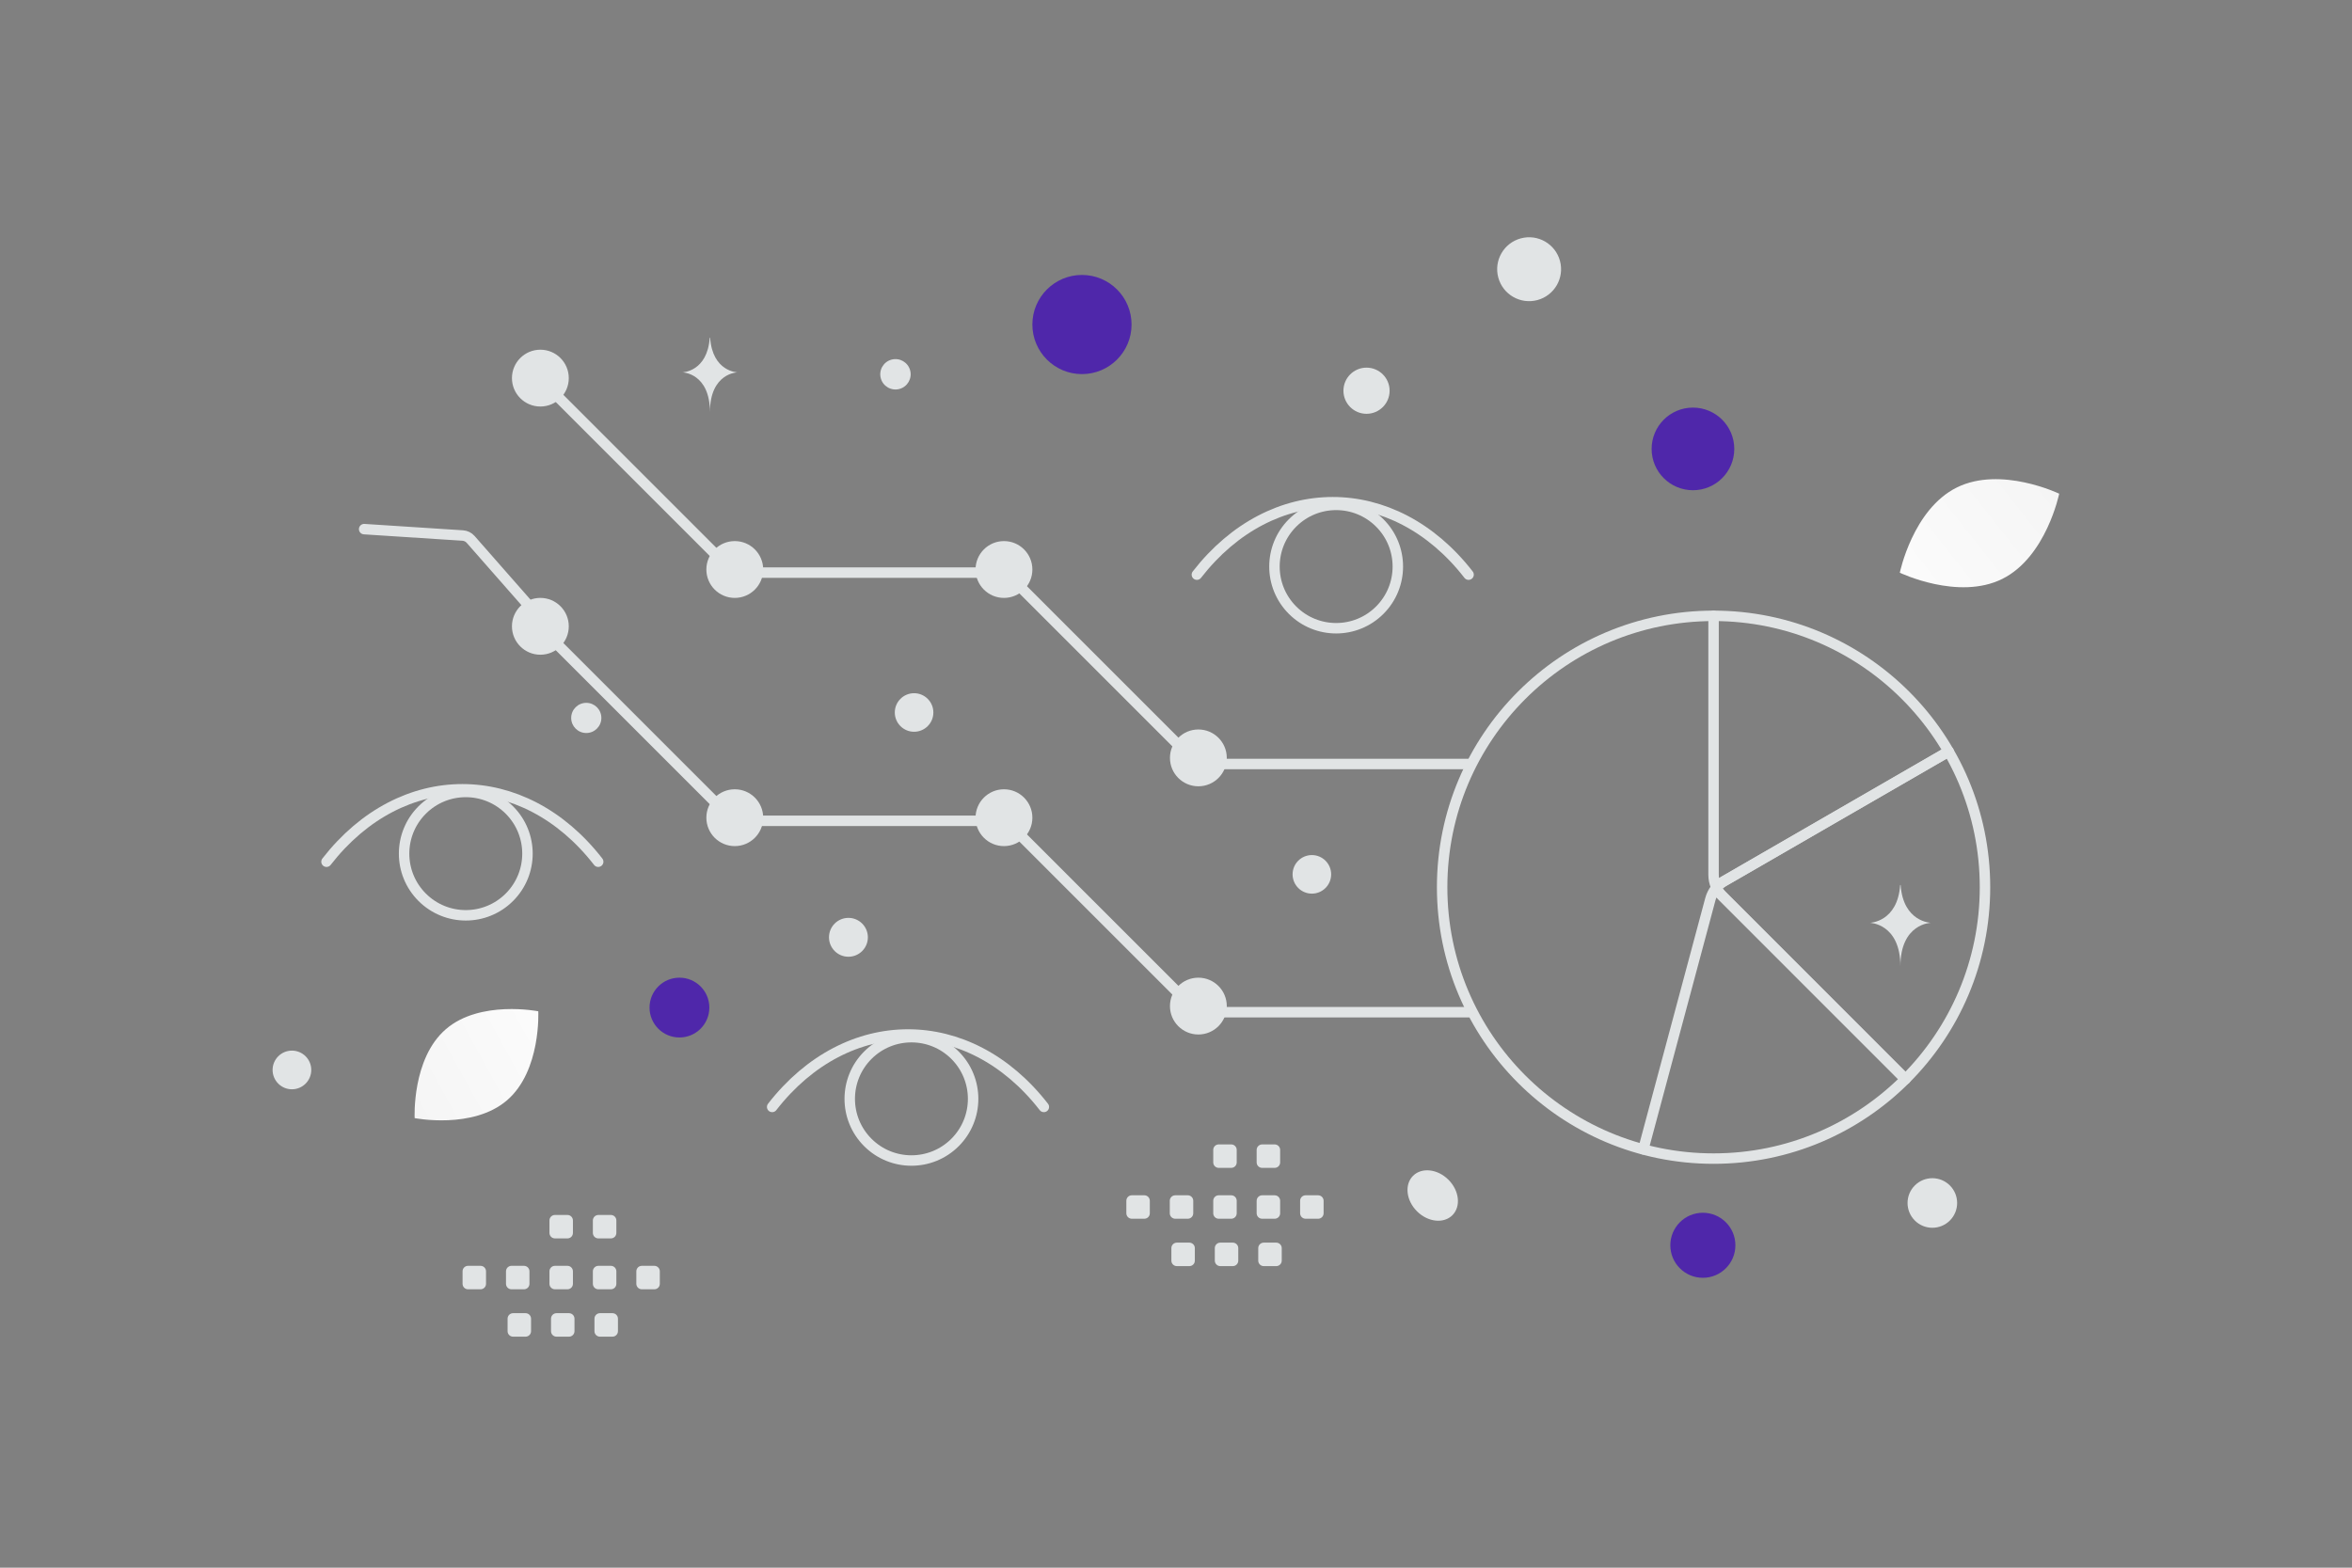 <svg width="900" height="600" viewBox="0 0 900 600" fill="none" xmlns="http://www.w3.org/2000/svg">
<rect x="0" y="0" width="900" height="600" fill="#808080" stroke="none"/>
<g clip-path="url(#clip0_1235_21144)">
<path d="M759.564 339.565C759.564 396.932 713.068 443.428 655.701 443.428C598.334 443.428 551.838 396.932 551.838 339.565C551.838 282.198 598.334 235.701 655.701 235.701C713.068 235.701 759.564 282.198 759.564 339.565V339.565Z" stroke="#E1E4E5" stroke-width="4" stroke-linecap="round" stroke-linejoin="round"/>
<path d="M729.144 413.008L659.082 342.947C658.01 341.876 657.159 340.604 656.579 339.204C655.999 337.804 655.701 336.303 655.701 334.788V235.702M562.047 292.407H462.965C461.45 292.408 459.949 292.11 458.549 291.53C457.149 290.95 455.876 290.1 454.805 289.029L384.741 218.965M384.65 219.159H285.569C284.053 219.16 282.553 218.862 281.152 218.282C279.752 217.702 278.48 216.852 277.408 215.781L207.344 145.717M205.037 234.855L180.092 206.449C179.711 206.014 179.248 205.659 178.729 205.403C178.211 205.148 177.647 204.997 177.07 204.96L139.344 202.512M562.048 387.4H462.966C461.45 387.401 459.95 387.103 458.549 386.523C457.149 385.943 455.877 385.093 454.805 384.022L384.741 313.958M384.65 314.152H285.568C284.053 314.152 282.552 313.855 281.152 313.275C279.752 312.695 278.479 311.845 277.408 310.774L207.344 240.71M656.507 339.104L745.598 287.634" stroke="#E1E4E5" stroke-width="4" stroke-linecap="round" stroke-linejoin="round"/>
<path d="M745.649 287.633L659.842 337.174C658.529 337.931 657.378 338.939 656.456 340.141C655.533 341.343 654.856 342.715 654.464 344.179L628.819 439.889M656.36 340.219L729.094 412.994" stroke="#E1E4E5" stroke-width="4" stroke-linecap="round" stroke-linejoin="round"/>
<path d="M281.164 228.836C287.169 228.836 292.037 223.968 292.037 217.963C292.037 211.958 287.169 207.09 281.164 207.09C275.159 207.09 270.291 211.958 270.291 217.963C270.291 223.968 275.159 228.836 281.164 228.836Z" fill="#E1E4E5"/>
<path d="M281.164 323.828C287.169 323.828 292.037 318.96 292.037 312.955C292.037 306.95 287.169 302.082 281.164 302.082C275.159 302.082 270.291 306.95 270.291 312.955C270.291 318.96 275.159 323.828 281.164 323.828Z" fill="#E1E4E5"/>
<path d="M206.772 155.588C212.777 155.588 217.645 150.72 217.645 144.715C217.645 138.71 212.777 133.842 206.772 133.842C200.767 133.842 195.899 138.71 195.899 144.715C195.899 150.72 200.767 155.588 206.772 155.588Z" fill="#E1E4E5"/>
<path d="M206.772 250.58C212.777 250.58 217.645 245.712 217.645 239.707C217.645 233.702 212.777 228.834 206.772 228.834C200.767 228.834 195.899 233.702 195.899 239.707C195.899 245.712 200.767 250.58 206.772 250.58Z" fill="#E1E4E5"/>
<path d="M384.169 228.836C390.174 228.836 395.042 223.968 395.042 217.963C395.042 211.958 390.174 207.09 384.169 207.09C378.164 207.09 373.296 211.958 373.296 217.963C373.296 223.968 378.164 228.836 384.169 228.836Z" fill="#E1E4E5"/>
<path d="M384.169 323.828C390.174 323.828 395.042 318.96 395.042 312.955C395.042 306.95 390.174 302.082 384.169 302.082C378.164 302.082 373.296 306.95 373.296 312.955C373.296 318.96 378.164 323.828 384.169 323.828Z" fill="#E1E4E5"/>
<path d="M458.561 300.937C464.566 300.937 469.434 296.069 469.434 290.064C469.434 284.059 464.566 279.191 458.561 279.191C452.556 279.191 447.688 284.059 447.688 290.064C447.688 296.069 452.556 300.937 458.561 300.937Z" fill="#E1E4E5"/>
<path d="M458.561 395.932C464.566 395.932 469.434 391.064 469.434 385.059C469.434 379.054 464.566 374.186 458.561 374.186C452.556 374.186 447.688 379.054 447.688 385.059C447.688 391.064 452.556 395.932 458.561 395.932Z" fill="#E1E4E5"/>
<path d="M457.989 219.935C486.699 182.969 533.243 182.969 561.952 219.935M295.471 423.656C324.18 386.69 370.724 386.69 399.434 423.656M124.94 329.807C153.65 292.841 200.194 292.841 228.903 329.807" stroke="#E1E4E5" stroke-width="4" stroke-linecap="round" stroke-linejoin="round"/>
<path d="M527.972 200.149C537.19 209.367 537.19 224.313 527.972 233.531C518.754 242.75 503.808 242.75 494.589 233.531C485.371 224.313 485.371 209.367 494.589 200.149C503.808 190.93 518.754 190.93 527.972 200.149ZM365.453 403.869C374.672 413.088 374.672 428.034 365.453 437.252C356.235 446.471 341.289 446.471 332.07 437.252C322.852 428.034 322.852 413.088 332.07 403.869C341.289 394.651 356.235 394.651 365.453 403.869ZM194.923 310.02C204.142 319.239 204.142 334.185 194.923 343.403C185.705 352.622 170.759 352.622 161.54 343.403C152.322 334.185 152.322 319.239 161.54 310.02C170.759 300.802 185.705 300.802 194.923 310.02Z" stroke="#E1E4E5" stroke-width="4" stroke-linecap="round" stroke-linejoin="round"/>
<path d="M766.154 221.58C749.318 229.932 726.971 219.193 726.971 219.193C726.971 219.193 731.937 194.918 748.783 186.577C765.62 178.225 787.957 188.953 787.957 188.953C787.957 188.953 782.991 213.228 766.154 221.58Z" fill="url(#paint0_linear_1235_21144)"/>
<path d="M194.056 421.078C207.119 409.791 205.975 387.046 205.975 387.046C205.975 387.046 183.65 382.615 170.593 393.913C157.53 405.201 158.667 427.935 158.667 427.935C158.667 427.935 180.992 432.366 194.056 421.078Z" fill="url(#paint1_linear_1235_21144)"/>
<path d="M664.052 476.605C664.052 469.73 658.479 464.157 651.604 464.157C644.729 464.157 639.156 469.73 639.156 476.605C639.156 483.48 644.729 489.053 651.604 489.053C658.479 489.053 664.052 483.48 664.052 476.605Z" fill="#4F27AA"/>
<path d="M271.435 385.629C271.435 379.308 266.311 374.184 259.99 374.184C253.669 374.184 248.545 379.308 248.545 385.629C248.545 391.95 253.669 397.074 259.99 397.074C266.311 397.074 271.435 391.95 271.435 385.629Z" fill="#4F27AA"/>
<path d="M414.017 105.228C403.537 105.228 395.041 113.724 395.041 124.204C395.041 134.684 403.537 143.18 414.017 143.18C424.497 143.18 432.993 134.684 432.993 124.204C432.993 113.724 424.497 105.228 414.017 105.228Z" fill="#4F27AA"/>
<path d="M647.813 187.626C639.08 187.626 632 180.546 632 171.813C632 163.08 639.08 156 647.813 156C656.546 156 663.626 163.08 663.626 171.813C663.626 180.546 656.546 187.626 647.813 187.626Z" fill="#4F27AA"/>
<path d="M501.992 342.02C497.917 342.02 494.613 338.716 494.613 334.641C494.613 330.565 497.917 327.262 501.992 327.262C506.067 327.262 509.371 330.565 509.371 334.641C509.371 338.716 506.067 342.02 501.992 342.02Z" fill="#E1E4E5"/>
<path d="M349.775 280.067C345.7 280.067 342.396 276.763 342.396 272.688C342.396 268.612 345.7 265.309 349.775 265.309C353.85 265.309 357.154 268.612 357.154 272.688C357.154 276.763 353.85 280.067 349.775 280.067Z" fill="#E1E4E5"/>
<path d="M732.709 467.127C729.003 463.422 729.003 457.414 732.709 453.709C736.414 450.004 742.421 450.004 746.127 453.709C749.832 457.414 749.832 463.422 746.127 467.127C742.421 470.832 736.414 470.832 732.709 467.127Z" fill="#E1E4E5"/>
<path d="M224.341 280.546C221.152 280.546 218.567 277.961 218.567 274.772C218.567 271.583 221.152 268.998 224.341 268.998C227.53 268.998 230.115 271.583 230.115 274.772C230.115 277.961 227.53 280.546 224.341 280.546Z" fill="#E1E4E5"/>
<path d="M111.708 416.902C107.621 416.902 104.308 413.588 104.308 409.502C104.308 405.415 107.621 402.102 111.708 402.102C115.795 402.102 119.108 405.415 119.108 409.502C119.108 413.588 115.795 416.902 111.708 416.902Z" fill="#E1E4E5"/>
<path d="M522.905 158.375C518.026 158.375 514.071 154.42 514.071 149.541C514.071 144.662 518.026 140.707 522.905 140.707C527.784 140.707 531.739 144.662 531.739 149.541C531.739 154.42 527.784 158.375 522.905 158.375Z" fill="#E1E4E5"/>
<path d="M348.27 141.748C349.101 144.851 347.26 148.04 344.157 148.871C341.054 149.702 337.865 147.861 337.034 144.758C336.203 141.656 338.044 138.467 341.146 137.635C344.249 136.804 347.438 138.645 348.27 141.748Z" fill="#E1E4E5"/>
<path d="M324.655 366.175C320.547 366.175 317.216 362.844 317.216 358.736C317.216 354.627 320.547 351.297 324.655 351.297C328.763 351.297 332.094 354.627 332.094 358.736C332.094 362.844 328.763 366.175 324.655 366.175Z" fill="#E1E4E5"/>
<path d="M542.205 463.59C538.044 459.428 537.369 453.356 540.698 450.027C544.027 446.697 550.1 447.372 554.261 451.533C558.423 455.695 559.097 461.767 555.768 465.096C552.439 468.426 546.366 467.751 542.205 463.59Z" fill="#E1E4E5"/>
<path d="M596.935 99.872C598.683 106.395 594.812 113.099 588.29 114.847C581.767 116.595 575.062 112.724 573.315 106.201C571.567 99.678 575.438 92.974 581.961 91.226C588.483 89.478 595.188 93.349 596.935 99.872Z" fill="#E1E4E5"/>
<path d="M727.105 338.707H727.275C728.281 352.964 738.884 353.183 738.884 353.183C738.884 353.183 727.192 353.412 727.192 369.885C727.192 353.412 715.501 353.183 715.501 353.183C715.501 353.183 726.099 352.964 727.105 338.707ZM271.581 129.264H271.733C272.639 142.303 282.182 142.504 282.182 142.504C282.182 142.504 271.659 142.713 271.659 157.779C271.659 142.713 261.136 142.504 261.136 142.504C261.136 142.504 270.675 142.303 271.581 129.264Z" fill="#E1E4E5"/>
<path fill-rule="evenodd" clip-rule="evenodd" d="M179.093 484.47H183.886C185.045 484.47 185.979 485.413 185.979 486.562V491.356C185.978 491.911 185.758 492.443 185.365 492.835C184.973 493.228 184.441 493.448 183.886 493.449H179.093C178.539 493.447 178.007 493.226 177.615 492.834C177.223 492.442 177.002 491.91 177 491.356V486.562C176.999 486.287 177.053 486.015 177.158 485.761C177.263 485.506 177.417 485.276 177.612 485.081C177.806 484.887 178.037 484.733 178.291 484.628C178.546 484.523 178.818 484.469 179.093 484.47ZM195.713 484.47H200.506C201.06 484.472 201.591 484.693 201.984 485.085C202.376 485.477 202.597 486.008 202.599 486.562V491.356C202.598 491.911 202.378 492.443 201.985 492.835C201.593 493.228 201.061 493.448 200.506 493.449H195.713C195.159 493.447 194.627 493.226 194.235 492.834C193.843 492.442 193.622 491.91 193.62 491.356V486.562C193.622 486.008 193.843 485.477 194.235 485.085C194.628 484.693 195.159 484.472 195.713 484.47ZM212.344 484.47H217.138C217.692 484.472 218.223 484.693 218.615 485.085C219.007 485.477 219.228 486.008 219.23 486.562V491.356C219.229 491.911 219.009 492.443 218.617 492.835C218.225 493.227 217.693 493.448 217.138 493.449H212.344C211.79 493.447 211.259 493.225 210.867 492.833C210.475 492.441 210.254 491.91 210.252 491.356V486.562C210.251 486.287 210.305 486.015 210.41 485.761C210.515 485.507 210.669 485.276 210.863 485.081C211.058 484.887 211.289 484.733 211.543 484.628C211.797 484.523 212.069 484.469 212.344 484.47ZM228.964 484.47H233.758C234.312 484.472 234.843 484.693 235.235 485.085C235.627 485.477 235.848 486.008 235.85 486.562V491.356C235.849 491.911 235.629 492.443 235.237 492.835C234.845 493.227 234.313 493.448 233.758 493.449H228.964C228.408 493.449 227.875 493.228 227.481 492.836C227.087 492.444 226.865 491.912 226.862 491.356V486.562C226.868 486.007 227.092 485.477 227.485 485.086C227.878 484.695 228.409 484.473 228.964 484.47ZM245.586 484.47H250.38C251.539 484.47 252.482 485.413 252.482 486.562V491.356C252.481 491.631 252.427 491.904 252.321 492.158C252.215 492.413 252.06 492.644 251.865 492.838C251.669 493.032 251.438 493.186 251.183 493.291C250.928 493.396 250.655 493.45 250.38 493.449H245.586C245.032 493.447 244.501 493.225 244.109 492.833C243.717 492.441 243.496 491.91 243.494 491.356V486.562C243.496 486.008 243.717 485.477 244.109 485.085C244.501 484.693 245.032 484.472 245.586 484.47ZM196.323 502.594H201.116C201.67 502.596 202.201 502.817 202.594 503.209C202.986 503.601 203.207 504.132 203.209 504.686V509.49C203.207 510.044 202.986 510.575 202.594 510.967C202.201 511.359 201.67 511.58 201.116 511.582H196.323C195.768 511.582 195.236 511.361 194.844 510.969C194.451 510.577 194.231 510.045 194.23 509.49V504.696C194.228 504.42 194.281 504.147 194.386 503.892C194.49 503.637 194.644 503.405 194.839 503.209C195.033 503.014 195.265 502.859 195.519 502.753C195.774 502.648 196.047 502.594 196.323 502.594ZM212.943 502.594H217.736C218.29 502.596 218.821 502.817 219.214 503.209C219.606 503.601 219.827 504.132 219.829 504.686V509.49C219.827 510.044 219.606 510.575 219.214 510.967C218.821 511.359 218.29 511.58 217.736 511.582H212.943C212.389 511.58 211.857 511.359 211.465 510.967C211.073 510.575 210.852 510.044 210.85 509.49V504.696C210.848 504.42 210.901 504.147 211.006 503.892C211.11 503.637 211.264 503.405 211.459 503.209C211.653 503.014 211.885 502.859 212.139 502.753C212.394 502.648 212.667 502.594 212.943 502.594ZM229.564 502.594H234.358C235.517 502.594 236.46 503.537 236.46 504.686V509.49C236.457 510.046 236.235 510.578 235.841 510.97C235.447 511.362 234.914 511.582 234.358 511.582H229.564C229.01 511.58 228.479 511.359 228.087 510.967C227.695 510.575 227.474 510.044 227.472 509.49V504.696C227.472 503.537 228.415 502.594 229.564 502.594ZM212.344 465H217.138C217.692 465.002 218.223 465.223 218.615 465.615C219.007 466.007 219.228 466.538 219.23 467.092V471.886C219.229 472.441 219.009 472.973 218.617 473.365C218.225 473.757 217.693 473.978 217.138 473.979L212.344 473.978C211.79 473.976 211.259 473.755 210.867 473.363C210.475 472.971 210.254 472.44 210.252 471.886V467.092C210.251 466.817 210.305 466.545 210.41 466.291C210.515 466.037 210.669 465.806 210.863 465.611C211.058 465.417 211.289 465.263 211.543 465.158C211.797 465.053 212.069 464.999 212.344 465ZM228.964 465H233.758C234.312 465.002 234.843 465.223 235.235 465.615C235.627 466.007 235.848 466.538 235.85 467.092V471.886C235.849 472.441 235.629 472.973 235.237 473.365C234.845 473.757 234.313 473.978 233.758 473.979L228.964 473.978C228.408 473.978 227.875 473.758 227.481 473.366C227.087 472.974 226.865 472.442 226.862 471.886V467.092C226.868 466.537 227.092 466.007 227.485 465.616C227.878 465.225 228.409 465.003 228.964 465ZM433.092 457.47H437.886C439.045 457.47 439.979 458.413 439.979 459.562V464.356C439.978 464.911 439.758 465.443 439.365 465.835C438.973 466.228 438.441 466.448 437.886 466.449H433.092C432.538 466.447 432.007 466.225 431.615 465.833C431.223 465.441 431.002 464.91 431 464.356V459.562C430.999 459.287 431.053 459.015 431.158 458.761C431.263 458.507 431.417 458.276 431.611 458.081C431.806 457.887 432.037 457.733 432.291 457.628C432.545 457.523 432.817 457.469 433.092 457.47ZM449.713 457.47H454.506C455.06 457.472 455.591 457.693 455.984 458.085C456.376 458.477 456.597 459.008 456.599 459.562V464.356C456.598 464.911 456.378 465.443 455.985 465.835C455.593 466.228 455.061 466.448 454.506 466.449H449.713C449.159 466.447 448.627 466.226 448.235 465.834C447.843 465.442 447.622 464.91 447.62 464.356V459.562C447.622 459.008 447.843 458.477 448.235 458.085C448.628 457.693 449.159 457.472 449.713 457.47ZM466.344 457.47H471.138C471.692 457.472 472.223 457.693 472.615 458.085C473.007 458.477 473.228 459.008 473.23 459.562V464.356C473.229 464.911 473.009 465.443 472.617 465.835C472.225 466.227 471.693 466.448 471.138 466.449H466.344C465.79 466.447 465.259 466.225 464.867 465.833C464.475 465.441 464.254 464.91 464.252 464.356V459.562C464.251 459.287 464.305 459.015 464.41 458.761C464.515 458.507 464.669 458.276 464.863 458.081C465.058 457.887 465.289 457.733 465.543 457.628C465.797 457.523 466.069 457.469 466.344 457.47ZM482.964 457.47H487.758C488.312 457.472 488.843 457.693 489.235 458.085C489.627 458.477 489.848 459.008 489.85 459.562V464.356C489.849 464.911 489.629 465.443 489.237 465.835C488.845 466.227 488.313 466.448 487.758 466.449H482.964C482.408 466.449 481.875 466.228 481.481 465.836C481.087 465.444 480.865 464.912 480.862 464.356V459.562C480.868 459.007 481.092 458.477 481.485 458.086C481.878 457.695 482.409 457.473 482.964 457.47ZM499.586 457.47H504.38C505.539 457.47 506.482 458.413 506.482 459.562V464.356C506.481 464.631 506.427 464.904 506.321 465.158C506.215 465.413 506.06 465.644 505.865 465.838C505.669 466.032 505.438 466.186 505.183 466.291C504.928 466.396 504.655 466.45 504.38 466.449H499.586C499.032 466.447 498.501 466.225 498.109 465.833C497.717 465.441 497.496 464.91 497.494 464.356V459.562C497.496 459.008 497.717 458.477 498.109 458.085C498.501 457.693 499.032 457.472 499.586 457.47ZM450.323 475.594H455.116C455.67 475.596 456.202 475.817 456.594 476.209C456.986 476.601 457.207 477.132 457.209 477.686V482.49C457.207 483.044 456.986 483.575 456.594 483.967C456.202 484.359 455.67 484.58 455.116 484.582H450.323C449.768 484.582 449.236 484.361 448.844 483.969C448.451 483.577 448.231 483.045 448.23 482.49V477.696C448.228 477.42 448.281 477.147 448.386 476.892C448.49 476.637 448.644 476.405 448.839 476.209C449.034 476.014 449.265 475.859 449.52 475.753C449.774 475.648 450.047 475.594 450.323 475.594ZM466.943 475.594H471.736C472.29 475.596 472.822 475.817 473.214 476.209C473.606 476.601 473.827 477.132 473.829 477.686V482.49C473.827 483.044 473.606 483.575 473.214 483.967C472.822 484.359 472.29 484.58 471.736 484.582H466.943C466.389 484.58 465.858 484.359 465.465 483.967C465.073 483.575 464.852 483.044 464.85 482.49V477.696C464.848 477.42 464.901 477.147 465.006 476.892C465.11 476.637 465.264 476.405 465.459 476.209C465.654 476.014 465.885 475.859 466.139 475.753C466.394 475.648 466.667 475.594 466.943 475.594ZM483.564 475.594H488.358C489.517 475.594 490.46 476.537 490.46 477.686V482.49C490.457 483.046 490.235 483.578 489.841 483.97C489.447 484.362 488.914 484.582 488.358 484.582H483.564C483.01 484.58 482.479 484.359 482.087 483.967C481.695 483.575 481.474 483.044 481.472 482.49V477.696C481.472 476.537 482.415 475.594 483.564 475.594ZM466.344 438H471.138C471.692 438.002 472.223 438.223 472.615 438.615C473.007 439.007 473.228 439.538 473.23 440.092V444.886C473.229 445.441 473.009 445.973 472.617 446.365C472.225 446.757 471.693 446.978 471.138 446.979L466.344 446.978C465.79 446.976 465.259 446.755 464.867 446.363C464.475 445.971 464.254 445.44 464.252 444.886V440.092C464.251 439.817 464.305 439.545 464.41 439.291C464.515 439.037 464.669 438.806 464.863 438.611C465.058 438.417 465.289 438.263 465.543 438.158C465.797 438.053 466.069 437.999 466.344 438ZM482.964 438H487.758C488.312 438.002 488.843 438.223 489.235 438.615C489.627 439.007 489.848 439.538 489.85 440.092V444.886C489.849 445.441 489.629 445.973 489.237 446.365C488.845 446.757 488.313 446.978 487.758 446.979L482.964 446.978C482.408 446.978 481.875 446.758 481.481 446.366C481.087 445.974 480.865 445.442 480.862 444.886V440.092C480.868 439.537 481.092 439.007 481.485 438.616C481.878 438.225 482.409 438.003 482.964 438Z" fill="#E1E4E5"/>
</g>
<defs>
<linearGradient id="paint0_linear_1235_21144" x1="701.499" y1="247.632" x2="840.369" y2="137.786" gradientUnits="userSpaceOnUse">
<stop stop-color="white"/>
<stop offset="1" stop-color="#EEEEEE"/>
</linearGradient>
<linearGradient id="paint1_linear_1235_21144" x1="239.122" y1="375.592" x2="96.687" y2="454.116" gradientUnits="userSpaceOnUse">
<stop stop-color="white"/>
<stop offset="1" stop-color="#EEEEEE"/>
</linearGradient>
<clipPath id="clip0_1235_21144">
<rect width="900" height="600" fill="white"/>
</clipPath>
</defs>
</svg>
